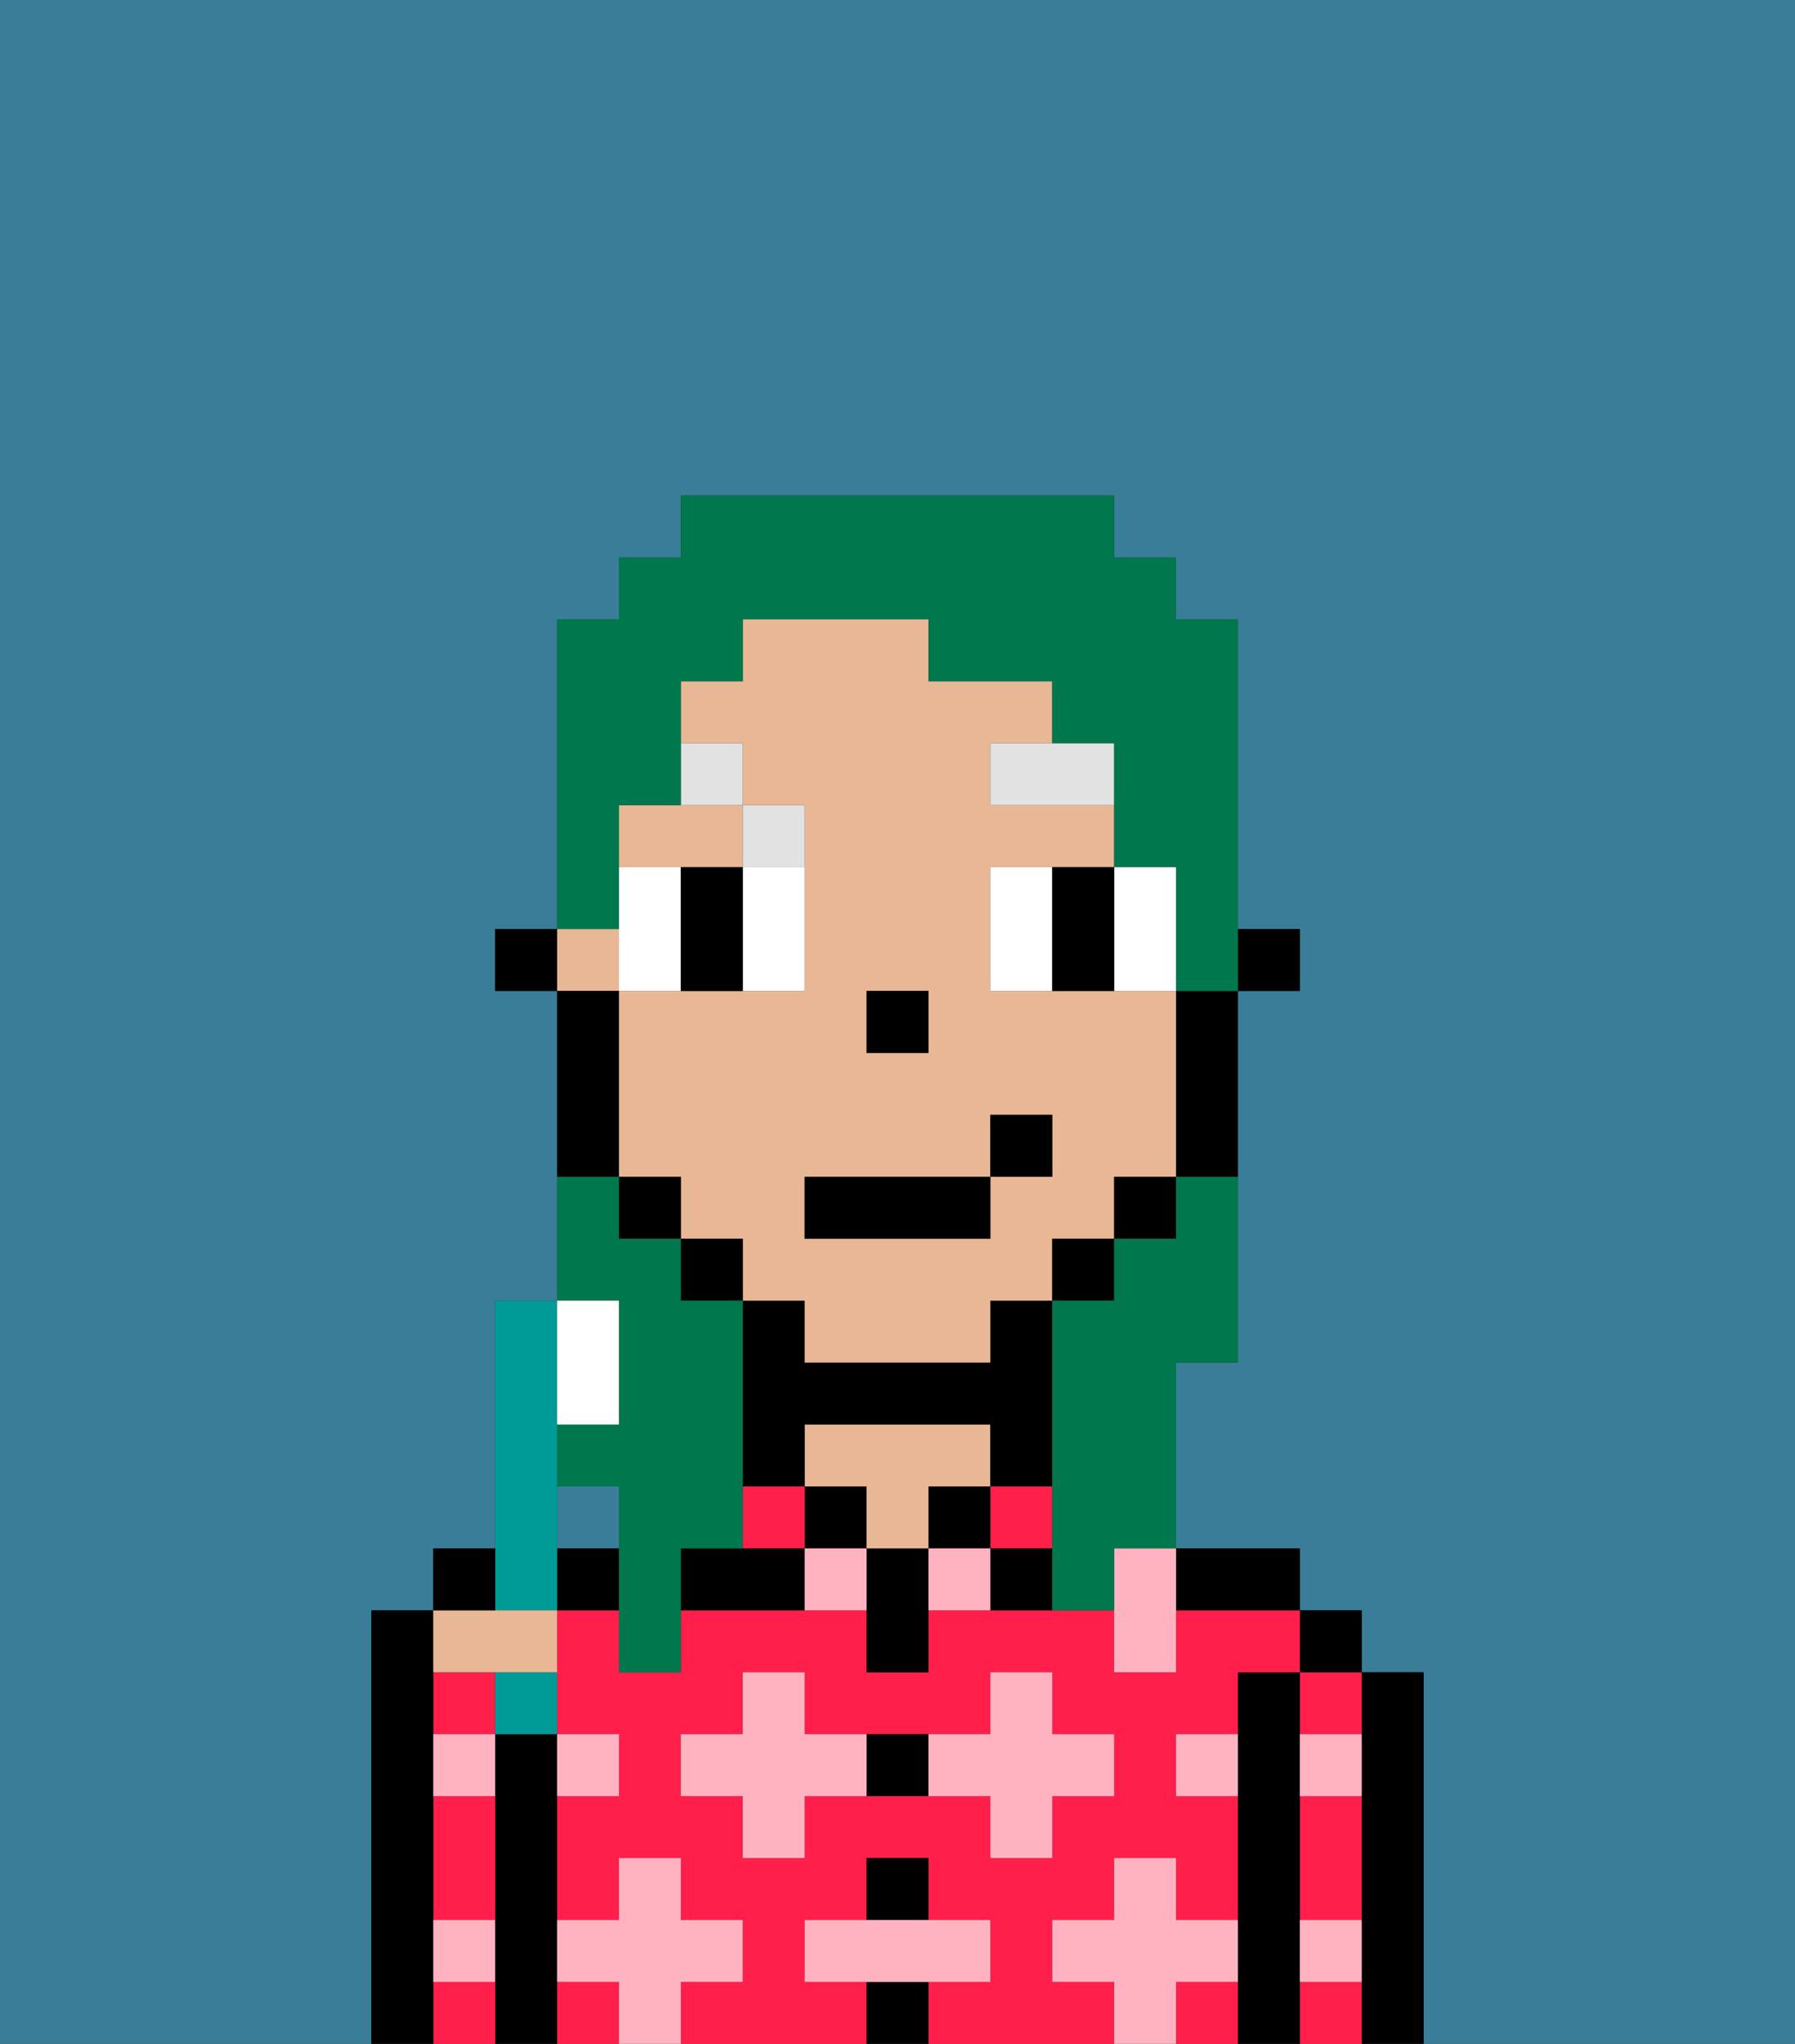 <svg xmlns="http://www.w3.org/2000/svg" viewBox="0 0 29 33"><rect x="0" y="0" width="29" height="33" fill="#333333" stroke="none"/><defs><style>polygon,rect,path{shape-rendering:crispedges;}.ab132-1{fill:#397d98;}.ab132-2{fill:#000000;}.ab132-3{fill:#ff1f4a;}.ab132-4{fill:#e8b795;}.ab132-5{fill:#ffb3c0;}.ab132-6{fill:#ffffff;}.ab132-7{fill:#e2e2e2;}.ab132-8{fill:#00774c;}.ab132-9{fill:#009b97;}</style></defs><path class="ab132-1" d="M6,32V26H7V25H8V21H9V16H8V15H9V10h1V9h1V8h7V9h1v1h1v5h1v1H20v6H19v3h2v1h1v1h1v6h6V0H0V33H6Z"/><rect class="ab132-1" x="9" y="24" width="1" height="1"/><path class="ab132-2" d="M23,27H22v6h1V27Z"/><path class="ab132-3" d="M21,32v1h1V32Z"/><path class="ab132-3" d="M21,28h1V27H21Z"/><path class="ab132-3" d="M21,30v1h1V29H21Z"/><rect class="ab132-2" x="21" y="26" width="1" height="1"/><path class="ab132-2" d="M21,31V27H20v6h1V31Z"/><path class="ab132-3" d="M17,32V31h1V30h1v1h1V29H19V28h1V27h1V26H19v1H18V26H15v1H14V26H11v1H10V26H9v2h1v1H9v2h1V30h1v1h1v1H11v1h3V32H13V31h1V30h1v1h1v1H15v1h3V32Zm-2-3H13v1H12V29H11V28h1V27h1v1h3V27h1v1h1v1H17v1H16V29Z"/><path class="ab132-3" d="M19,32v1h1V32Z"/><rect class="ab132-3" x="9" y="32" width="1" height="1"/><path class="ab132-2" d="M20,26h1V25H19v1Z"/><rect class="ab132-3" x="16" y="24" width="1" height="1"/><path class="ab132-2" d="M16,25v1h1V25Z"/><rect class="ab132-2" x="15" y="24" width="1" height="1"/><rect class="ab132-2" x="14" y="32" width="1" height="1"/><rect class="ab132-2" x="14" y="30" width="1" height="1"/><path class="ab132-2" d="M14,28v1h1V28Z"/><path class="ab132-2" d="M14,25v2h1V25Z"/><rect class="ab132-2" x="13" y="24" width="1" height="1"/><path class="ab132-4" d="M16,24V23H13v1h1v1h1V24Z"/><rect class="ab132-3" x="12" y="24" width="1" height="1"/><path class="ab132-2" d="M13,23h3v1h1V21H16v1H13V21H12v3h1Z"/><path class="ab132-2" d="M12,25H11v1h2V25Z"/><rect class="ab132-2" x="9" y="25" width="1" height="1"/><path class="ab132-2" d="M9,31V28H8v5H9V31Z"/><path class="ab132-3" d="M7,30v1H8V29H7Z"/><rect class="ab132-3" x="7" y="27" width="1" height="1"/><path class="ab132-3" d="M7,32v1H8V32Z"/><path class="ab132-2" d="M7,31V26H6v7H7V31Z"/><path class="ab132-5" d="M12,32V31H11V30H10v1H9v1h1v1h1V32Z"/><path class="ab132-5" d="M13,28V27H12v1H11v1h1v1h1V29h1V28Z"/><path class="ab132-5" d="M15,25v1h1V25Z"/><path class="ab132-5" d="M13,25v1h1V25Z"/><path class="ab132-5" d="M17,30V29h1V28H17V27H16v1H15v1h1v1Z"/><polygon class="ab132-5" points="18 26 18 27 19 27 19 26 19 25 18 25 18 26"/><path class="ab132-5" d="M7,29H8V28H7Z"/><path class="ab132-5" d="M10,29V28H9v1Z"/><path class="ab132-5" d="M21,29h1V28H21Z"/><path class="ab132-5" d="M19,29h1V28H19Z"/><path class="ab132-5" d="M21,32h1V31H21Z"/><path class="ab132-5" d="M7,32H8V31H7Z"/><polygon class="ab132-5" points="16 32 16 31 15 31 14 31 13 31 13 32 14 32 15 32 16 32"/><path class="ab132-5" d="M20,32V31H19V30H18v1H17v1h1v1h1V32Z"/><rect class="ab132-2" x="20" y="15" width="1" height="1"/><rect class="ab132-4" x="9" y="15" width="1" height="1"/><path class="ab132-4" d="M12,14V13H10v1h2Z"/><path class="ab132-4" d="M13,22h3V21h1V20h1V19h1V16H16V14h2V13H16V12h1V11H15V10H12v1H11v1h1v1h1v3H10v3h1v1h1v1h1Zm1-6h1v1H14Zm-1,3h3V18h1v1H16v1H13Z"/><path class="ab132-2" d="M19,17v2h1V16H19Z"/><rect class="ab132-2" x="18" y="19" width="1" height="1"/><rect class="ab132-2" x="17" y="20" width="1" height="1"/><rect class="ab132-2" x="11" y="20" width="1" height="1"/><rect class="ab132-2" x="10" y="19" width="1" height="1"/><path class="ab132-2" d="M10,18V16H9v3h1Z"/><rect class="ab132-2" x="8" y="15" width="1" height="1"/><rect class="ab132-2" x="14" y="16" width="1" height="1"/><path class="ab132-6" d="M11,15V14H10v2h1Z"/><path class="ab132-6" d="M12,15v1h1V14H12Z"/><path class="ab132-6" d="M17,14H16v2h1V14Z"/><path class="ab132-6" d="M19,16V14H18v2Z"/><path class="ab132-2" d="M12,14H11v2h1V14Z"/><path class="ab132-2" d="M17,15v1h1V14H17Z"/><path class="ab132-7" d="M16,13h2V12H16Z"/><path class="ab132-7" d="M13,14V13H12v1Z"/><path class="ab132-7" d="M12,12H11v1h1Z"/><rect class="ab132-2" x="13" y="19" width="3" height="1"/><rect class="ab132-2" x="16" y="18" width="1" height="1"/><path class="ab132-8" d="M10,23H9v1h1v3h1V25h1V21H11V20H10V19H9v2h1Z"/><path class="ab132-8" d="M10,14V13h1V11h1V10h3v1h2v1h1v2h1v2h1V10H19V9H18V8H11V9H10v1H9v5h1Z"/><path class="ab132-8" d="M19,20H18v1H17v5h1V25h1V22h1V19H19Z"/><path class="ab132-9" d="M9,26V21H8v5Z"/><path class="ab132-6" d="M10,23V21H9v2Z"/><path class="ab132-9" d="M8,28H9V27H8Z"/><path class="ab132-4" d="M8,27H9V26H7v1Z"/><path class="ab132-2" d="M8,25H7v1H8Z"/></svg>